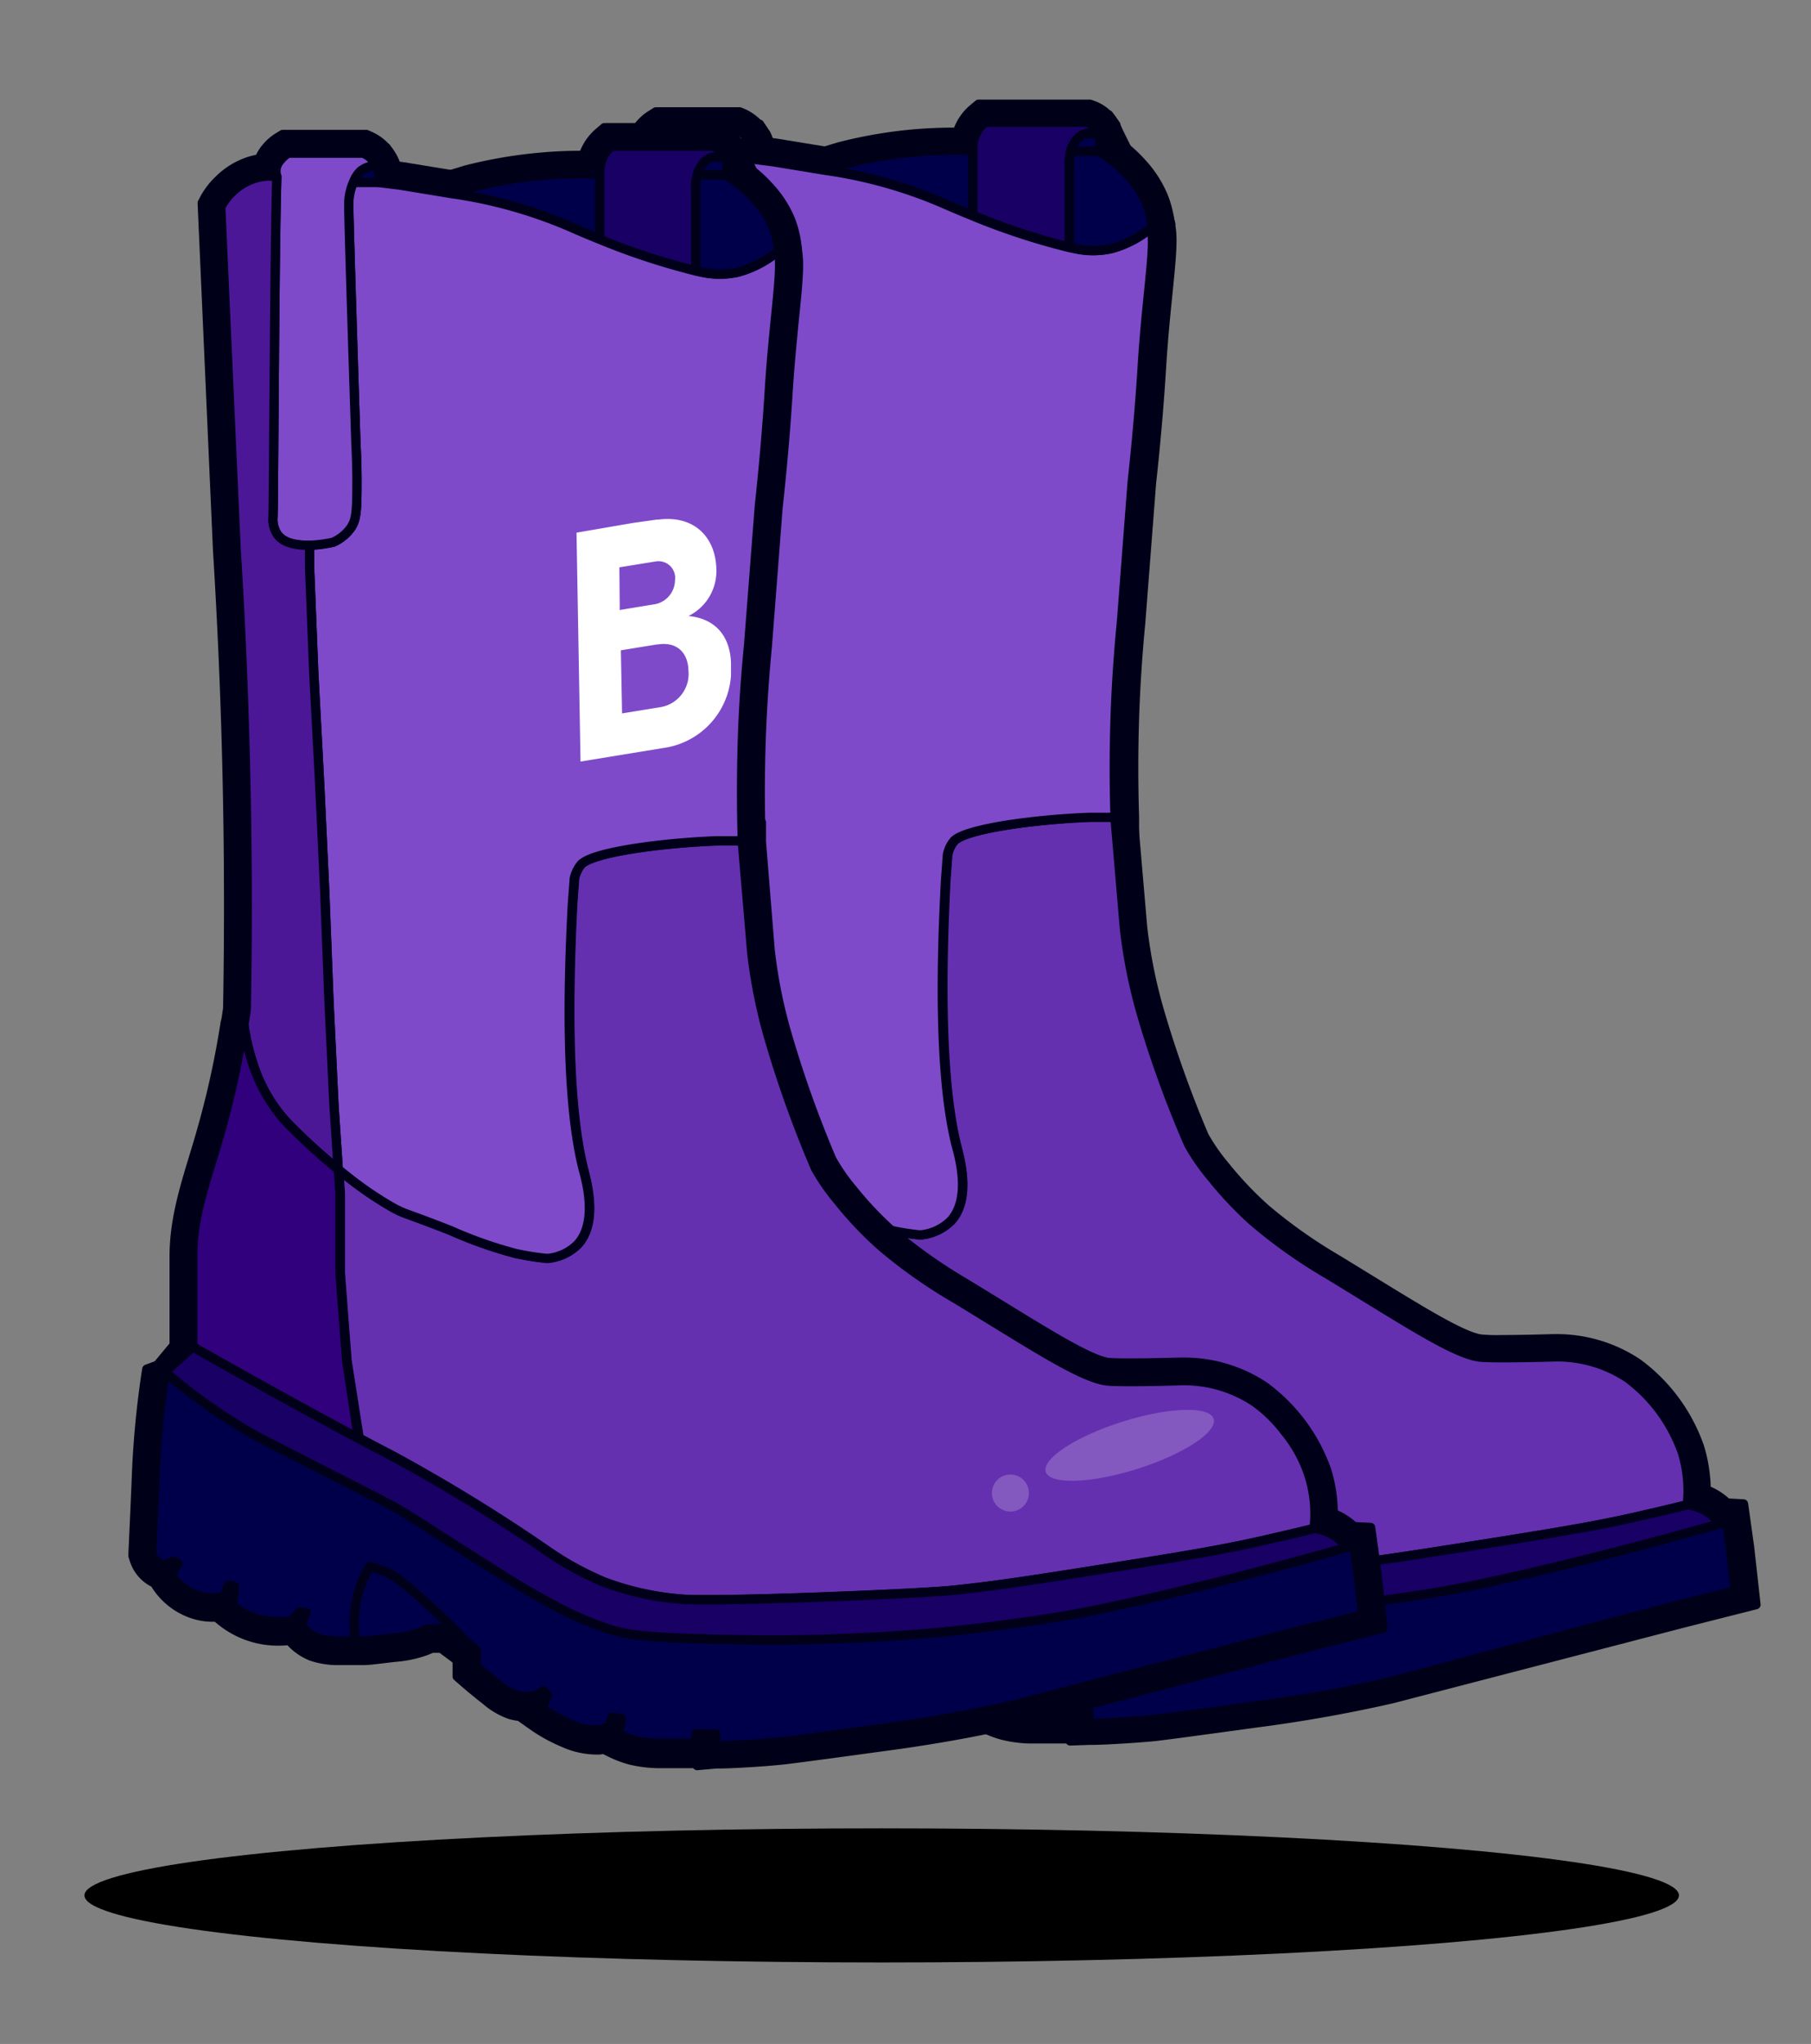 <svg id="Layer_1" data-name="Layer 1" xmlns="http://www.w3.org/2000/svg" xmlns:xlink="http://www.w3.org/1999/xlink" viewBox="0 0 194.76 219.76"><rect x="0" y="0" width="194.76" height="219.76" fill="#808080" stroke="none"/><defs><style>.cls-1{fill:none;}.cls-2{fill:#000018;}.cls-2,.cls-3,.cls-4,.cls-5,.cls-6,.cls-7,.cls-8,.cls-9{stroke:#000018;stroke-linecap:round;stroke-linejoin:round;stroke-width:1px;}.cls-4{fill:#00004a;}.cls-5{fill:#180064;}.cls-6{fill:#6430b0;}.cls-7{fill:#7e4aca;}.cls-8{fill:#4b1797;}.cls-9{fill:#31007d;}.cls-10{isolation:isolate;}.cls-11{clip-path:url(#clip-path);}.cls-12,.cls-13{fill:#fff;}.cls-13{opacity:0.2;}</style><clipPath id="clip-path"><polygon class="cls-1" points="61.94 81.95 61.99 57.08 78.64 54.74 78.6 79.61 61.94 81.95"/></clipPath></defs><title>Bootstrap Illustration</title><path class="cls-2" d="M106.63,14.3l-1.91-.08c-.67,0-1.37,0-2.1,0-1.42,0-2.87.06-4.29.18a49.91,49.91,0,0,0-8.13,1.4l-2,.61.29,3.9A47.8,47.8,0,0,1,101,23.84s1.14.51,2.88,1.2l2.75,1.11Z"/><path class="cls-2" d="M117,17.88a3,3,0,0,1,.11-1,2.09,2.09,0,0,1,.17-.4l.09-.13h.82l3.15-.05-1.39-2.83a4.29,4.29,0,0,0-2.39-2.14l-.33-.12h-12l-.56.47a5.48,5.48,0,0,0-1.34,1.66,5.58,5.58,0,0,0-.64,3v8.26l1.25.5a74,74,0,0,0,10.63,3.5l2.44.54Z"/><path class="cls-2" d="M116.1,171.46c7.05,0,23.05-.68,26.38-1,5.05-.49,10.12-1.3,20.21-2.91,7.19-1.14,10.82-1.82,15-2.8,1.56-.37,3-.73,4.27-1.06l1.55-.41-.08-2a15.53,15.53,0,0,0-.67-5.72,18.85,18.85,0,0,0-6.66-9,15.69,15.69,0,0,0-8.86-2.62H167c-.07,0-3.11.1-5.47.1a18.56,18.56,0,0,1-2.34-.07c-2-.34-6.09-2.85-11.74-6.32l-3.62-2.22a54.22,54.22,0,0,1-7.68-5.42l-.18-.16a38.17,38.17,0,0,1-4.22-4.47,20.89,20.89,0,0,1-2.26-3.25,121.9,121.9,0,0,1-4.79-13.39,54.55,54.55,0,0,1-1.83-9.12l-1-11.63,0-2.09h-2c-.89,0-1.82,0-2.79,0-2.32.09-14,.65-16.16,3.36a5.56,5.56,0,0,0-1,2.26l0,.13-.21,2.82c-.7,13.68-.31,23.22,1.21,29.22l0,.17c.3,1.14,1.19,4.61-.18,6.07a3.11,3.11,0,0,1-1.84.85,28.66,28.66,0,0,1-2.92-.48,28.3,28.3,0,0,1-4.84-1.65l-1.81-.71c-2.26-.89-3.49-1.34-4.26-1.62a8.79,8.79,0,0,1-1.71-.73,35,35,0,0,1-4.77-3.23c-.12-.09-.44-.34-.88-.7l-3.57-2.88.48,7v8.63l.74,9.59,1.47,9.39.88.47c1.27.67,2.46,1.3,3.53,1.85a145,145,0,0,1,14,8.46c1,.67,1.91,1.27,2.72,1.79a34.75,34.75,0,0,0,6.33,3.44,32.18,32.18,0,0,0,8.5,2A31.77,31.77,0,0,0,116.1,171.46Z"/><path class="cls-2" d="M99.26,134.76a7.13,7.13,0,0,0,4.48-2.12c2.85-3.07,1.6-8,1.12-9.8l0-.15c-1.39-5.53-1.76-14.94-1.09-28l.19-2.49a1.38,1.38,0,0,1,.16-.39c1.11-.66,6.52-1.69,13.23-1.94.93,0,1.81,0,2.66,0H122L122,87.77c-.11-3.48-.11-7,0-10.46s.34-6.94.67-10.35l1.16-15c.47-4.27.84-8.54,1.09-12.62.18-2.91.44-5.49.67-7.76.35-3.5.59-5.81.32-7.23,0-.07,0-.15,0-.24l-.67-2.55-2.3,1.24-.69.42-.5.32a7.67,7.67,0,0,1-2.61,1.24,6.32,6.32,0,0,1-1.45.16,7.87,7.87,0,0,1-1.61-.17l-.62-.13a71.48,71.48,0,0,1-10-3.3c-1.65-.66-2.73-1.15-2.75-1.15A51.9,51.9,0,0,0,89,16.3l-5.5-.9-2.7-.34-4.09,0-.52,1.21a7.76,7.76,0,0,0-.6,3.42c0,2.05.74,24.61.77,25.58,0,.08.12,2,.12,4,0,2.74-.07,3.41-.32,3.78a2.45,2.45,0,0,1-.9.76,12.33,12.33,0,0,1-1.94.24l-2,.06v4.24l.46,11.42.63,12.1.55,11.42.45,11.87.55,11.27.52,7.74.68.55c.48.39.82.65,1,.76a39.7,39.7,0,0,0,5.3,3.57,13.52,13.52,0,0,0,2.25,1c.76.27,1.95.71,4.17,1.58l1.79.71a28.3,28.3,0,0,0,9.09,2.41l.22,0Z"/><path class="cls-2" d="M119.41,18.27,120,17.1a4.37,4.37,0,0,0,0-3.58l0-.09,0,0-.78-1.08-1.5,0h-.28a3.85,3.85,0,0,0-1.67.33,4.22,4.22,0,0,0-1.84,1.74,6.37,6.37,0,0,0-.57,1.27l-.82,2.61Z"/><path class="cls-2" d="M117.61,28.94a10.78,10.78,0,0,0,2.35-.26,11.71,11.71,0,0,0,3.88-1.78l.45-.29.59-.35,1.08-.63-.09-1.26a11.18,11.18,0,0,0-.79-3.32,12.09,12.09,0,0,0-2.22-3.45,15.46,15.46,0,0,0-3.71-3.06l-.47-.28h-5l-.44,1.41a7.08,7.08,0,0,0-.29,2.31V28.19l1.57.35.71.15A11.82,11.82,0,0,0,117.61,28.94Z"/><path class="cls-3" d="M82.24,19.05l.41-1.44a4.59,4.59,0,0,0,0-2.52,4.19,4.19,0,0,0-.27-.68l-.71-1.06-1.11-.07a4.59,4.59,0,0,0-3,1.06,4.91,4.91,0,0,0-1.32,2L75,19.11Z"/><path class="cls-2" d="M117.1,187.11c1.19,0,2.39-.07,3.57-.14s2.37-.16,3.53-.27c1.34-.14,10.57-1.41,11-1.47,5-.65,9.84-1.52,14.53-2.59l31.21-8.11,7.9-2-.69-6.19-.65-4.64-2.18-.12-.32.09c-15.61,4.44-26.68,6.79-30.35,7.41-4.81.81-9.44,1.36-9.49,1.36l-3.57.39c-2.37.23-7.27.64-13.47.8-1.77.05-3.29.07-4.75.07-1.89,0-3.69,0-5.78-.07-7.92-.13-9.63-.46-11-.87a35.9,35.9,0,0,1-7.11-3.2c-1.72-.91-3.62-2.11-7.76-4.74-2.32-1.46-3.68-2.34-4.63-3-1.35-.88-1.91-1.24-3.21-2-1.06-.61-1.51-.84-3.66-1.93l-4-2.06c-4.4-2.26-6.79-3.48-7.55-3.91a60.54,60.54,0,0,1-9.35-6.59l-3.28,1.22A96.93,96.93,0,0,0,54.81,156c-.1,2.59-.38,8.35-.38,8.35v.36l.1.33a4.29,4.29,0,0,0,1.09,1.79,4.48,4.48,0,0,0,1,.71l.13.07.15.23A7.1,7.1,0,0,0,63,171.3h.4l.51.41a9.81,9.81,0,0,0,2.8,1.58,9.66,9.66,0,0,0,3.34.58,9.5,9.5,0,0,0,1.19-.07,6.08,6.08,0,0,0,2.37,1.7,8.53,8.53,0,0,0,2.89.46l1.3,0c.49,0,.94,0,1.31,0,.76,0,1.68-.14,3.52-.35a12.45,12.45,0,0,0,3.14-.63,8,8,0,0,0,.8-.34l1,0,1.34,1,.39.32v1.72l.68.6c.77.67,1.57,1.33,2.37,1.94A8,8,0,0,0,95,181.68a6.43,6.43,0,0,0,1,.2v0l1.25.89a17.48,17.48,0,0,0,3.45,1.92,8.59,8.59,0,0,0,3.28.8,4.08,4.08,0,0,0,.67,0l.4-.06.69.34a10.6,10.6,0,0,0,2.13.81,13.18,13.18,0,0,0,2.92.38h4.3v.22Z"/><path class="cls-2" d="M123.33,175.75c1.49,0,3,0,4.86-.07,6.32-.17,11.33-.59,13.75-.83,1.3-.12,2.5-.25,3.65-.39,0,0,4.77-.57,9.69-1.39,3.75-.64,15-3,30.78-7.5l-.3-2.67.67-.52a6.69,6.69,0,0,0-1.28-1.27,6.77,6.77,0,0,0-1.71-.94v-1l-2.51.66c-1.25.33-2.65.68-4.17,1-4.06.95-7.62,1.62-14.65,2.74-10.06,1.6-15.09,2.41-20,2.89-3.27.31-19,1-26,1-1.86,0-2.55,0-2.8-.07a28.14,28.14,0,0,1-7.48-1.69,31.06,31.06,0,0,1-5.64-3.09c-.8-.51-1.69-1.1-2.67-1.75a147.4,147.4,0,0,0-14.37-8.69c-1-.54-2.23-1.16-3.48-1.83l-.19-.1c-7-3.73-15.71-8.63-17.26-9.53l-1.13-1.34-5.33,6.4.85.72a64.81,64.81,0,0,0,10,7c.84.48,3,1.57,7.63,4l4.13,2.1c2.07,1.06,2.5,1.28,3.48,1.84,1.2.68,1.7,1,3,1.86,1,.62,2.33,1.51,4.66,3,3.94,2.49,6.11,3.87,8,4.89a39,39,0,0,0,7.87,3.51c1.76.51,3.66.89,12.09,1C119.6,175.72,121.41,175.75,123.33,175.75Z"/><path class="cls-2" d="M73.47,58.1a17,17,0,0,0,2.91-.38l.2,0,.2-.09a6.38,6.38,0,0,0,2.73-2.24c1-1.46,1-3,1-6,0-2.15-.11-4.13-.11-4.21-.22-6.62-.78-24.22-.77-25.42v-.13a3.68,3.68,0,0,1,.28-1.69,1.94,1.94,0,0,1,.25-.49.72.72,0,0,1,.42-.09l3.16,0-1.38-2.85a4.54,4.54,0,0,0-1.22-1.55,5.08,5.08,0,0,0-1.21-.77l-.39-.16h-9l-.48.3a5.14,5.14,0,0,0-1.33,1.17A4.05,4.05,0,0,0,68,14.69a3.86,3.86,0,0,0-.11,1.94c-.15,5.49-.24,17.46-.3,26.24,0,5.13-.07,9.17-.1,10.1a4.94,4.94,0,0,0,.88,3.17c1,1.3,2.58,2,4.78,2Z"/><path class="cls-2" d="M78,116.24,77.5,105l-.45-11.87-.54-11.45-.64-12.08-.45-11.32V54l-2.28.06c-1,0-1.48-.22-1.57-.34a1.24,1.24,0,0,1-.08-.64c0-1,.06-5.06.1-10.21.06-8.91.15-21.11.31-26.42l0-1.85-1.84-.2a7.17,7.17,0,0,0-.87,0,7.77,7.77,0,0,0-2.3.35,8,8,0,0,0-3.17,1.89,8.28,8.28,0,0,0-1.66,2.19l-.25.48,1.66,37.29c.56,9,.92,18.15,1.09,27.16.13,7.35.13,14.79,0,22.13-.07.5-.15,1-.22,1.46l0,.28,0,.29a24.05,24.05,0,0,0,.94,4.19,19.21,19.21,0,0,0,2.19,4.82,18.68,18.68,0,0,0,2.67,3.28c.84.84,1.74,1.69,2.65,2.51s1.62,1.41,2.42,2.06l3.57,2.88Z"/><path class="cls-2" d="M79.4,143.55l-.71-9.29v-8.61l-.24-3.46-.68-.55c-.76-.61-1.52-1.26-2.27-1.93s-1.7-1.56-2.5-2.37a14.47,14.47,0,0,1-2.12-2.59,15.78,15.78,0,0,1-1.75-3.89,19.57,19.57,0,0,1-.78-3.48l-4,0A96.74,96.74,0,0,1,62,118.55c-.31,1.12-.64,2.18-.94,3.19-1.13,3.72-2.11,6.93-2.13,10.68V143l.48.56c.65.77,18.23,10.24,18.4,10.34l3.55,1.89Z"/><path class="cls-4" d="M104.63,23.19v-7a46.28,46.28,0,0,0-6.13.14,46.9,46.9,0,0,0-7.8,1.34l-2,.59A49.19,49.19,0,0,1,101.82,22S102.93,22.5,104.63,23.19Z"/><path class="cls-5" d="M115,26.58h0v-8.7a4.43,4.43,0,0,1,.2-1.61h0a3.42,3.42,0,0,1,.37-.84,2.17,2.17,0,0,1,1-1,2.14,2.14,0,0,1,1-.14h.61a2.35,2.35,0,0,0-1.28-1.14H105.9a3.62,3.62,0,0,0-1.27,3v7A72.65,72.65,0,0,0,115,26.58Z"/><path class="cls-6" d="M102.58,90.48a3.35,3.35,0,0,0-.65,1.43l-.2,2.69c-.81,15.63,0,23.9,1.15,28.58.36,1.4,1.58,5.75-.61,8.1a5.35,5.35,0,0,1-3.27,1.5,27.52,27.52,0,0,1-3.4-.55,42.82,42.82,0,0,1-6.94-2.45c-5.07-2-4.86-1.72-6.19-2.45a37.28,37.28,0,0,1-5-3.4l-.92-.73.17,2.52v8.62l.73,9.44,1.31,8.32c1.25.67,2.44,1.29,3.5,1.84a182.82,182.82,0,0,1,16.87,10.35,33.69,33.69,0,0,0,6,3.26,30.53,30.53,0,0,0,8,1.82c3.21.37,25.26-.53,29.22-.91,5-.49,10-1.29,20.14-2.9,7.09-1.14,10.66-1.8,14.79-2.77,1.54-.36,2.95-.72,4.22-1l0-.53a13.84,13.84,0,0,0-.58-5.11,17,17,0,0,0-5.89-8,13.74,13.74,0,0,0-7.89-2.26s-6.91.21-8.17,0c-2.83-.48-7.87-3.82-16.06-8.81a55.35,55.35,0,0,1-8-5.63l-.2-.17a39.84,39.84,0,0,1-4.44-4.72,22.49,22.49,0,0,1-2.45-3.54,118.46,118.46,0,0,1-5-13.77,56.33,56.33,0,0,1-1.9-9.46l-1-11.71v-.23c-.87,0-1.77,0-2.72,0C111.25,88.1,103.64,89.13,102.58,90.48Z"/><path class="cls-7" d="M77.63,19.67c0,1.5.78,25.56.78,25.56s.12,2,.11,4.08c0,3.09-.06,4-.66,4.91A4.53,4.53,0,0,1,76,55.76a14.51,14.51,0,0,1-2.53.33v2.3l.45,11.34L74.5,81.8l.55,11.44.45,11.88.55,11.25.46,6.83.92.73a37.28,37.28,0,0,0,5,3.4c1.33.73,1.12.46,6.19,2.45a42.82,42.82,0,0,0,6.94,2.45,27.52,27.52,0,0,0,3.4.55,5.35,5.35,0,0,0,3.27-1.5c2.19-2.35,1-6.7.61-8.1-1.18-4.68-2-13-1.15-28.58l.2-2.69a3.35,3.35,0,0,1,.65-1.43c1.06-1.35,8.67-2.38,14.66-2.6,1,0,1.85,0,2.72,0-.11-3.33-.12-6.86,0-10.59s.37-7.19.69-10.48l1.15-15c.59-5.35.91-9.61,1.09-12.59.45-7.14,1.39-12.55,1-14.49,0-.07,0-.12,0-.18l-.64.38a11.13,11.13,0,0,1-3.72,1.81,9,9,0,0,1-3.9,0l-.66-.14h0a72.65,72.65,0,0,1-10.32-3.39h0c-1.7-.69-2.81-1.18-2.81-1.18a49.19,49.19,0,0,0-13.07-3.72l-5.53-.91-2.5-.32-2.64,0A5.8,5.8,0,0,0,77.63,19.67Z"/><path class="cls-4" d="M116.47,14.47a2.17,2.17,0,0,0-1,1,3.42,3.42,0,0,0-.37.84h3a2.39,2.39,0,0,0,0-1.91.05.05,0,0,1,0,0h-.61A2.14,2.14,0,0,0,116.47,14.47Z"/><path class="cls-4" d="M115,17.88v8.7h0l.66.14a9,9,0,0,0,3.9,0,11.13,11.13,0,0,0,3.72-1.81l.64-.38a9,9,0,0,0-.64-2.72,9.86,9.86,0,0,0-1.88-2.88,13.19,13.19,0,0,0-3.22-2.66h-3A4.43,4.43,0,0,0,115,17.88Z"/><path class="cls-4" d="M78.08,17.08l2.64,0a2.59,2.59,0,0,0,0-1.41,3,3,0,0,0-.15-.36,2.58,2.58,0,0,0-1.71.57A3,3,0,0,0,78.08,17.08Z"/><path class="cls-4" d="M185.71,163.65h-.2c-15,4.27-26.28,6.73-30.56,7.45-4.93.83-9.6,1.38-9.6,1.38-1.13.14-2.32.27-3.61.39s-6.63.63-13.61.82c-4.1.11-6.88.06-10.62,0-8.18-.14-10-.49-11.56-1a37.15,37.15,0,0,1-7.49-3.35c-1.82-1-3.87-2.26-7.89-4.81-5.61-3.55-5.63-3.68-7.76-4.9-1.49-.85-1.74-.94-7.63-3.95-4.54-2.33-6.81-3.49-7.62-4A62.4,62.4,0,0,1,57.9,145a95.74,95.74,0,0,0-1.09,11.16c-.1,2.59-.37,8.37-.37,8.37a2.22,2.22,0,0,0,.57.95,2.38,2.38,0,0,0,.51.38l1.3-.45.44.24-.71,1.19a5.43,5.43,0,0,0,3.19,2.35,5.28,5.28,0,0,0,2.48,0l.48-1.21.64.12c-.08.69-.15,1.39-.23,2.09a7.77,7.77,0,0,0,6.49,1.56l.75-.9.68.06-.48,1.43a4.25,4.25,0,0,0,1.75,1.34,7.21,7.21,0,0,0,2.25.32A24.15,24.15,0,0,0,79,174c.68,0,1.58-.14,3.38-.34a10.83,10.83,0,0,0,2.68-.52c.42-.16.75-.32,1-.43l2.15-.12,2,1.41c-.82-1-6.47-6.5-8.26-7.31a13.51,13.51,0,0,0-2-.72,11.07,11.07,0,0,0-.82,1.54,11.74,11.74,0,0,0-.72,6.49,11.74,11.74,0,0,1,.72-6.49,11.07,11.07,0,0,1,.82-1.54,13.51,13.51,0,0,1,2,.72c1.79.81,7.44,6.31,8.26,7.31l1.18,1v1.77c.9.79,1.68,1.41,2.27,1.86a6,6,0,0,0,2,1.23,4.29,4.29,0,0,0,2.24,0l.7-.46.41.46-.52,1.4a15.14,15.14,0,0,0,3,1.7,5.49,5.49,0,0,0,2.92.62,3.93,3.93,0,0,0,1.22-.37l.32-1,1,.18c-.1.55-.19,1.1-.29,1.65a8.83,8.83,0,0,0,1.74.66,11.19,11.19,0,0,0,2.5.32c.5,0,3.52,0,4.08,0v-1l2.13,0v1.27c1.1,0,2.26-.06,3.49-.14,1-.05,2.12-.14,3.45-.27s10.89-1.45,10.89-1.45c6.14-.81,11-1.8,14.36-2.56L175,174l5.4-1.4,6.21-1.54-.5-4.45Z"/><path class="cls-5" d="M75.18,155.71c5.89,3,6.14,3.1,7.63,3.95,2.13,1.22,2.15,1.35,7.76,4.9,4,2.55,6.07,3.84,7.89,4.81a37.15,37.15,0,0,0,7.49,3.35c1.61.47,3.38.82,11.56,1,3.74.06,6.52.11,10.62,0,7-.19,12.22-.68,13.61-.82s2.48-.25,3.61-.39c0,0,4.67-.55,9.6-1.38,4.28-.72,15.54-3.18,30.56-7.45l-.67,0a4.74,4.74,0,0,0-.9-.89,5,5,0,0,0-2.5-1h0c-1.27.33-2.68.69-4.22,1-4.13,1-7.7,1.63-14.79,2.77-10.1,1.61-15.15,2.41-20.14,2.9-4,.38-26,1.28-29.22.91a30.53,30.53,0,0,1-8-1.82,33.69,33.69,0,0,1-6-3.26,182.82,182.82,0,0,0-16.87-10.35c-1.06-.55-2.25-1.17-3.5-1.84v0c-7.6-4-17.74-9.76-17.83-9.86l-3,2.72a62.4,62.4,0,0,0,9.66,6.8C68.37,152.22,70.64,153.38,75.18,155.71Z"/><path class="cls-7" d="M70,54.94c.72,1,2.13,1.19,3.46,1.15h0A14.51,14.51,0,0,0,76,55.76a4.53,4.53,0,0,0,1.91-1.54c.6-.89.65-1.82.66-4.91,0-2.1-.11-4.08-.11-4.08s-.79-24.06-.78-25.56a5.8,5.8,0,0,1,.45-2.59,3,3,0,0,1,.78-1.22,2.58,2.58,0,0,1,1.71-.57,2.92,2.92,0,0,0-.71-.91,2.83,2.83,0,0,0-.73-.45h-8a3.24,3.24,0,0,0-.82.72,2.25,2.25,0,0,0-.39.66,1.87,1.87,0,0,0,0,1.11c-.24,8.43-.32,34-.4,36.61A2.87,2.87,0,0,0,70,54.94Z"/><path class="cls-8" d="M69.2,115.83a16.08,16.08,0,0,0,2.38,2.93c.68.68,1.55,1.52,2.58,2.45s1.75,1.51,2.35,2l-.46-6.83-.55-11.25-.45-11.88L74.5,81.8l-.63-12.07-.45-11.34v-2.3c-1.33,0-2.74-.18-3.46-1.15A2.87,2.87,0,0,1,69.49,53c.08-2.59.16-28.18.4-36.61a5.82,5.82,0,0,0-2.36.22,6.24,6.24,0,0,0-2.38,1.43,6.41,6.41,0,0,0-1.26,1.67l1.63,36.75c.54,8.73.92,17.81,1.09,27.22q.21,11.49,0,22.32c-.08.55-.16,1.08-.24,1.61a21.21,21.21,0,0,0,.85,3.83A17.78,17.78,0,0,0,69.2,115.83Z"/><path class="cls-9" d="M77.41,143.78l-.73-9.44v-8.62l-.17-2.52c-.6-.48-1.41-1.16-2.35-2s-1.9-1.77-2.58-2.45a16.08,16.08,0,0,1-2.38-2.93,17.78,17.78,0,0,1-2-4.36,21.21,21.21,0,0,1-.85-3.83,97.63,97.63,0,0,1-2.48,11.46c-1.43,5.07-3,8.88-3,13.34v9.8c.09.1,10.23,5.81,17.83,9.86Z"/><ellipse cx="94.82" cy="203.79" rx="85.74" ry="7.21"/><path class="cls-2" d="M66.51,16.84l-1.92-.08c-.67,0-1.37-.05-2.1-.05-1.42,0-2.86.06-4.28.19a50,50,0,0,0-8.14,1.39l-2,.61.29,3.9a48.35,48.35,0,0,1,12.54,3.57s1.15.51,2.89,1.21l2.75,1.11Z"/><path class="cls-2" d="M76.82,20.41a2.89,2.89,0,0,1,.11-1,2.1,2.1,0,0,1,.18-.4l.08-.13H78l3.15-.05L79.78,16a4.35,4.35,0,0,0-2.39-2.15l-.33-.12H65l-.56.48a5.54,5.54,0,0,0-1.34,1.66,5.67,5.67,0,0,0-.64,3v8.26l1.26.5a75.14,75.14,0,0,0,10.62,3.5l2.44.54Z"/><path class="cls-2" d="M76,174c7,0,23-.69,26.38-1,5.05-.49,10.12-1.3,20.21-2.91,7.2-1.15,10.82-1.83,15-2.8,1.56-.37,3-.73,4.27-1.07l1.56-.41-.08-2a15.8,15.8,0,0,0-.67-5.73,19,19,0,0,0-6.67-9,15.61,15.61,0,0,0-8.86-2.62h-.19c-.07,0-3.11.09-5.47.09-1.87,0-2.3-.06-2.34-.06-2-.34-6.09-2.85-11.74-6.33l-3.61-2.21a55.48,55.48,0,0,1-7.69-5.42l-.17-.16a37.57,37.57,0,0,1-4.23-4.48,20.28,20.28,0,0,1-2.25-3.24,119.82,119.82,0,0,1-4.79-13.39,54,54,0,0,1-1.84-9.12l-.94-11.63,0-2.09h-2c-.88,0-1.81,0-2.78,0-2.33.08-14,.64-16.17,3.36a5.52,5.52,0,0,0-1,2.25l0,.13L59.6,97c-.7,13.69-.3,23.23,1.21,29.23l0,.16c.29,1.15,1.18,4.62-.18,6.08a3.11,3.11,0,0,1-1.84.84,23.86,23.86,0,0,1-2.93-.48,27.79,27.79,0,0,1-4.83-1.64l-1.81-.72c-2.27-.89-3.49-1.33-4.27-1.61a10.06,10.06,0,0,1-1.7-.73,36.74,36.74,0,0,1-4.78-3.23c-.12-.1-.44-.34-.88-.7l-3.56-2.88.47,7V137l.74,9.6,1.48,9.38.88.47c1.26.68,2.46,1.31,3.52,1.86a146.55,146.55,0,0,1,14,8.46l2.72,1.79A34.69,34.69,0,0,0,64.22,172a31.68,31.68,0,0,0,8.49,1.94A27.32,27.32,0,0,0,76,174Z"/><path class="cls-2" d="M59.13,137.3a7.15,7.15,0,0,0,4.48-2.12c2.85-3.07,1.6-8,1.13-9.8l0-.16c-1.4-5.52-1.77-14.94-1.1-28l.19-2.49a1.61,1.61,0,0,1,.17-.4c1.11-.66,6.51-1.68,13.22-1.93.93,0,1.82,0,2.66,0H81.9l-.06-2c-.11-3.49-.11-7,0-10.46s.34-6.94.67-10.36l1.16-15c.47-4.27.84-8.53,1.09-12.62.19-2.91.45-5.48.67-7.75.36-3.5.59-5.81.32-7.24,0-.06,0-.15,0-.23L85,24.08l-2.3,1.25c-.25.14-.48.28-.7.42l-.49.31a7.83,7.83,0,0,1-2.62,1.25,6.23,6.23,0,0,1-1.44.16,8.66,8.66,0,0,1-1.62-.17l-.61-.14a69.1,69.1,0,0,1-10-3.3c-1.64-.66-2.73-1.14-2.74-1.15a52.11,52.11,0,0,0-13.59-3.87l-5.51-.9-2.7-.35-4.09,0-.51,1.2a7.67,7.67,0,0,0-.6,3.42c0,2.06.74,24.62.77,25.59,0,.07.12,2,.11,4,0,2.75-.06,3.42-.32,3.79a2.37,2.37,0,0,1-.9.76,12.19,12.19,0,0,1-1.94.24l-1.94,0v4.25l.45,11.42.64,12.09.54,11.43.45,11.87L33.92,119l.53,7.74.68.55.95.75a39.63,39.63,0,0,0,5.3,3.58,13.25,13.25,0,0,0,2.26,1c.75.28,2,.71,4.16,1.58l1.79.71A31.13,31.13,0,0,0,55,136.72a29.68,29.68,0,0,0,3.64.59l.23,0Z"/><path class="cls-2" d="M79.29,20.81l.53-1.17a4.34,4.34,0,0,0,0-3.59l0-.08,0-.05L79,14.84l-1.5,0h-.27a3.83,3.83,0,0,0-1.67.33,4.05,4.05,0,0,0-1.84,1.74,5.41,5.41,0,0,0-.57,1.27l-.82,2.61Z"/><path class="cls-2" d="M77.49,31.48a10.33,10.33,0,0,0,2.35-.27,11.74,11.74,0,0,0,3.87-1.77l.46-.3.58-.34,1.09-.64-.1-1.25A11.09,11.09,0,0,0,85,23.59a11.79,11.79,0,0,0-2.23-3.45A15.27,15.27,0,0,0,79,17.08l-.47-.28h-5l-.44,1.4a6.59,6.59,0,0,0-.29,2.31V30.72l1.56.35.71.16A12.61,12.61,0,0,0,77.49,31.48Z"/><path class="cls-3" d="M42.11,21.59l.41-1.45a4.56,4.56,0,0,0,0-2.51,3.86,3.86,0,0,0-.28-.68c-.23-.36-.47-.71-.71-1.06l-1.11-.07a4.56,4.56,0,0,0-3,1.06,4.91,4.91,0,0,0-1.32,2l-1.2,2.81Z"/><path class="cls-2" d="M77,189.65c1.2,0,2.4-.07,3.58-.14s2.36-.16,3.52-.28c1.34-.13,10.58-1.4,11-1.46,4.95-.65,9.84-1.52,14.53-2.59l31.21-8.12,7.89-2-.69-6.19-.64-4.64-2.19-.11-.32.09c-15.6,4.44-26.67,6.78-30.34,7.4-4.82.81-9.45,1.36-9.5,1.37-1.12.13-2.3.26-3.57.38-2.36.23-7.26.64-13.47.81-1.77,0-3.29.07-4.74.07-1.9,0-3.69,0-5.79-.07-7.91-.13-9.62-.46-11-.87a35.68,35.68,0,0,1-7.11-3.21c-1.72-.91-3.62-2.11-7.76-4.73-2.32-1.47-3.67-2.35-4.62-3-1.36-.88-1.92-1.25-3.22-2-1.06-.6-1.51-.83-3.65-1.92L36,156.46c-4.4-2.25-6.78-3.47-7.54-3.9A61.31,61.31,0,0,1,19.07,146l-3.28,1.21a99.5,99.5,0,0,0-1.11,11.4c-.1,2.58-.37,8.35-.37,8.35l0,.35.11.34a4.19,4.19,0,0,0,1.09,1.79,4,4,0,0,0,1,.71l.12.07.15.23a7.5,7.5,0,0,0,4.41,3.21,6.78,6.78,0,0,0,1.68.21h.4l.51.41a9.71,9.71,0,0,0,6.14,2.16,9.39,9.39,0,0,0,1.19-.07,6.16,6.16,0,0,0,2.37,1.7,8.84,8.84,0,0,0,2.9.46l1.29,0c.5,0,.94,0,1.32,0,.76,0,1.68-.14,3.51-.35a12.44,12.44,0,0,0,3.14-.64,7.92,7.92,0,0,0,.8-.33l1,0,1.34,1,.39.32v1.72l.69.6c.77.67,1.56,1.32,2.36,1.94a8.07,8.07,0,0,0,2.66,1.56,6.52,6.52,0,0,0,1,.19v0l1.26.89a17.64,17.64,0,0,0,3.44,1.92,8.79,8.79,0,0,0,3.28.79,6.23,6.23,0,0,0,.68,0l.39-.07.7.35a11.67,11.67,0,0,0,2.13.81,13.65,13.65,0,0,0,2.91.38h4.3v.22Z"/><path class="cls-2" d="M83.21,178.28c1.49,0,3,0,4.85-.06,6.33-.17,11.33-.59,13.75-.83l3.65-.39c.05,0,4.78-.57,9.69-1.4,3.75-.63,15-3,30.78-7.5l-.3-2.66.68-.52a6.91,6.91,0,0,0-3-2.21v-1l-2.52.66c-1.25.33-2.64.68-4.16,1-4.06,1-7.62,1.62-14.65,2.74-10.07,1.61-15.1,2.41-20,2.89-3.28.32-19,1-26,1a27.58,27.58,0,0,1-2.79-.08,28.22,28.22,0,0,1-7.48-1.68,31.78,31.78,0,0,1-5.65-3.09l-2.66-1.76A151.18,151.18,0,0,0,43,154.7l-3.48-1.83-.19-.1c-7-3.73-15.7-8.63-17.25-9.54L21,141.9c-1.77,2.13-3.55,4.26-5.32,6.4l.84.72a64.89,64.89,0,0,0,10,7c.83.48,3,1.57,7.63,4l4.12,2.11c2.07,1.05,2.51,1.27,3.49,1.83,1.2.69,1.69,1,3,1.87.95.62,2.32,1.51,4.66,3,3.93,2.49,6.1,3.86,8,4.88a38.71,38.71,0,0,0,7.86,3.51c1.76.52,3.66.89,12.09,1C79.47,178.25,81.29,178.28,83.21,178.28Z"/><path class="cls-2" d="M33.35,60.63a15.11,15.11,0,0,0,2.9-.38l.21,0,.19-.09a6.55,6.55,0,0,0,2.74-2.24c1-1.46,1-3,1-6,0-2.15-.12-4.13-.12-4.21-.22-6.62-.78-24.22-.77-25.42v-.14a3.86,3.86,0,0,1,.28-1.69,2.64,2.64,0,0,1,.25-.49.81.81,0,0,1,.42-.08l3.17,0L42.25,17A4.94,4.94,0,0,0,41,15.39a5.1,5.1,0,0,0-1.22-.76l-.38-.17h-9l-.49.3a5.18,5.18,0,0,0-1.33,1.18,4.1,4.1,0,0,0-.73,1.28,3.75,3.75,0,0,0-.1,1.94c-.16,5.49-.24,17.47-.31,26.25,0,5.12-.06,9.17-.09,10.09a4.89,4.89,0,0,0,.87,3.18c1,1.3,2.58,2,4.79,2Z"/><path class="cls-2" d="M37.92,118.78l-.54-11.22L36.92,95.7l-.54-11.46-.64-12.07-.45-11.32V56.57L33,56.63c-1,0-1.49-.23-1.58-.35a1.47,1.47,0,0,1-.08-.64c0-1,.06-5,.1-10.2.06-8.91.15-21.11.31-26.43l.05-1.84L30,17c-.25,0-.54,0-.87,0a7.78,7.78,0,0,0-2.31.34,8.23,8.23,0,0,0-3.17,1.9A8.36,8.36,0,0,0,22,21.34l-.25.48,1.65,37.29c.56,9,.93,18.16,1.09,27.17.13,7.34.13,14.79,0,22.13-.07.49-.14,1-.22,1.45l0,.29,0,.29a24,24,0,0,0,.93,4.19,19.72,19.72,0,0,0,2.19,4.81,18.39,18.39,0,0,0,2.67,3.29c.84.84,1.74,1.69,2.65,2.51s1.62,1.41,2.43,2.06l3.56,2.88Z"/><path class="cls-2" d="M39.27,146.08l-.71-9.28v-8.61l-.24-3.46-.68-.55c-.75-.61-1.52-1.26-2.27-1.93s-1.69-1.56-2.5-2.37a14.41,14.41,0,0,1-2.11-2.59A16.05,16.05,0,0,1,29,113.4a20.6,20.6,0,0,1-.77-3.49l-4,0a95.14,95.14,0,0,1-2.43,11.22c-.31,1.12-.63,2.17-.94,3.19-1.13,3.72-2.1,6.93-2.13,10.68v10.55l.48.56c.65.76,18.23,10.24,18.41,10.33l3.54,1.9Z"/><path class="cls-4" d="M64.5,25.72v-7a47.18,47.18,0,0,0-13.92,1.47l-2,.59a49.84,49.84,0,0,1,13.07,3.72S62.81,25,64.5,25.72Z"/><path class="cls-5" d="M74.82,29.12h0V20.41A4.69,4.69,0,0,1,75,18.8h0a4.07,4.07,0,0,1,.37-.84,2.19,2.19,0,0,1,1-.95,2.23,2.23,0,0,1,1-.15H78a2.34,2.34,0,0,0-1.27-1.14H65.77a3.57,3.57,0,0,0-.86,1.06,3.75,3.75,0,0,0-.41,2v7A73.47,73.47,0,0,0,74.82,29.12Z"/><path class="cls-6" d="M62.45,93a3.62,3.62,0,0,0-.65,1.43l-.2,2.68c-.8,15.63,0,23.9,1.16,28.59.35,1.39,1.57,5.74-.62,8.1a5.25,5.25,0,0,1-3.26,1.49,28.84,28.84,0,0,1-3.4-.54,45.29,45.29,0,0,1-6.95-2.45c-5.07-2-4.86-1.73-6.19-2.45a37.93,37.93,0,0,1-5-3.4l-.92-.73.18,2.52v8.62l.72,9.43,1.31,8.33c1.25.67,2.44,1.29,3.5,1.84A183.56,183.56,0,0,1,59,166.82a32.77,32.77,0,0,0,6,3.27,30.25,30.25,0,0,0,8,1.81c3.22.38,25.26-.52,29.22-.9,5-.49,10-1.3,20.14-2.91,7.1-1.13,10.66-1.8,14.8-2.77,1.54-.36,3-.71,4.21-1l0-.53a13.58,13.58,0,0,0-.58-5.1,14.33,14.33,0,0,0-2.62-4.79,14.88,14.88,0,0,0-3.26-3.18,13.71,13.71,0,0,0-7.9-2.27s-6.91.22-8.16,0c-2.83-.48-7.88-3.81-16.06-8.8a54.91,54.91,0,0,1-8-5.63l-.2-.18a38.58,38.58,0,0,1-4.45-4.72,22.63,22.63,0,0,1-2.45-3.53,121.36,121.36,0,0,1-4.94-13.77,55.17,55.17,0,0,1-1.91-9.46l-1-11.71a1.77,1.77,0,0,0,0-.23c-.86,0-1.77,0-2.72,0C71.13,90.64,63.51,91.66,62.45,93Z"/><path class="cls-7" d="M37.51,22.21c0,1.5.77,25.56.77,25.56s.12,2,.11,4.08c0,3.09-.06,4-.66,4.9a4.57,4.57,0,0,1-1.91,1.55,14.37,14.37,0,0,1-2.53.33v2.3l.45,11.34.64,12.07.54,11.43.46,11.89.54,11.25.46,6.83.92.73a37.93,37.93,0,0,0,5,3.4c1.33.72,1.12.46,6.19,2.45a45.29,45.29,0,0,0,6.95,2.45,28.84,28.84,0,0,0,3.4.54,5.25,5.25,0,0,0,3.26-1.49c2.19-2.36,1-6.71.62-8.1-1.19-4.69-2-13-1.16-28.59l.2-2.68A3.62,3.62,0,0,1,62.45,93c1.06-1.36,8.68-2.38,14.66-2.6,1,0,1.86,0,2.72,0-.1-3.33-.11-6.87,0-10.59s.36-7.19.68-10.48l1.16-15c.58-5.35.9-9.61,1.08-12.59.45-7.15,1.39-12.55,1-14.5,0-.06,0-.12-.05-.18-.22.13-.44.26-.63.39a11.19,11.19,0,0,1-3.73,1.81,9,9,0,0,1-3.9,0l-.66-.14h0a73.47,73.47,0,0,1-10.32-3.4h0c-1.69-.68-2.81-1.18-2.81-1.18a49.84,49.84,0,0,0-13.07-3.72l-5.53-.91-2.5-.31-2.64,0A5.87,5.87,0,0,0,37.51,22.21Z"/><path class="cls-4" d="M76.35,17a2.19,2.19,0,0,0-1,.95,4.07,4.07,0,0,0-.37.84h3a2.32,2.32,0,0,0,0-1.9l0,0h-.61A2.23,2.23,0,0,0,76.35,17Z"/><path class="cls-4" d="M74.82,20.41v8.71h0l.66.14a9,9,0,0,0,3.9,0,11.19,11.19,0,0,0,3.73-1.81c.19-.13.41-.26.63-.39a9,9,0,0,0-.64-2.71,9.73,9.73,0,0,0-1.88-2.89A13,13,0,0,0,78,18.8H75A4.69,4.69,0,0,0,74.82,20.41Z"/><path class="cls-4" d="M38,19.62l2.64,0a2.5,2.5,0,0,0,0-1.41,2,2,0,0,0-.15-.37,2.67,2.67,0,0,0-1.71.57A3.21,3.21,0,0,0,38,19.62Z"/><path class="cls-4" d="M145.58,166.19h-.2c-15,4.27-26.27,6.72-30.56,7.45-4.92.83-9.59,1.38-9.59,1.38l-3.61.39c-1.39.13-6.64.63-13.61.81-4.11.11-6.89.07-10.62,0-8.18-.14-10-.48-11.57-1a37.17,37.17,0,0,1-7.49-3.36c-1.82-1-3.87-2.26-7.89-4.81-5.6-3.55-5.63-3.68-7.76-4.9-1.48-.84-1.74-.93-7.62-3.94-4.55-2.33-6.82-3.49-7.62-3.95a61.89,61.89,0,0,1-9.67-6.81,95.92,95.92,0,0,0-1.09,11.17c-.1,2.59-.37,8.37-.37,8.37a2.26,2.26,0,0,0,.58.95,2.39,2.39,0,0,0,.51.37l1.29-.44.44.24-.71,1.19a5.43,5.43,0,0,0,3.2,2.35,5.29,5.29,0,0,0,2.48,0l.48-1.22.63.12c-.07.7-.15,1.4-.22,2.09a7.41,7.41,0,0,0,2.23,1.26,7.9,7.9,0,0,0,4.25.31l.75-.91.68.07-.48,1.43a4.41,4.41,0,0,0,1.75,1.34,7.29,7.29,0,0,0,2.25.32c1,0,1.8,0,2.43,0s1.58-.14,3.38-.34a10.25,10.25,0,0,0,2.67-.53,7.69,7.69,0,0,0,1-.43l2.15-.11,2,1.41c-.82-1-6.48-6.5-8.26-7.31a13.6,13.6,0,0,0-2-.72,9.64,9.64,0,0,0-.81,1.54,11.76,11.76,0,0,0-.73,6.49,11.76,11.76,0,0,1,.73-6.49,9.64,9.64,0,0,1,.81-1.54,13.6,13.6,0,0,1,2,.72c1.78.81,7.44,6.31,8.26,7.31l1.17.95v1.77c.9.78,1.69,1.41,2.27,1.86a5.92,5.92,0,0,0,2,1.22,4.18,4.18,0,0,0,2.24,0l.71-.45.41.45-.53,1.41a15.41,15.41,0,0,0,3.05,1.7,5.44,5.44,0,0,0,2.92.61,4.34,4.34,0,0,0,1.23-.36l.31-1,1,.18c-.09.56-.19,1.11-.29,1.66a9.52,9.52,0,0,0,1.74.66,11.21,11.21,0,0,0,2.5.31c.5,0,3.53,0,4.08,0v-1l2.13,0v1.27c1.1,0,2.27-.07,3.5-.14.94-.06,2.11-.14,3.45-.27s10.89-1.45,10.89-1.45c6.13-.81,11-1.81,14.35-2.57l25.75-6.69,5.4-1.41,6.22-1.54-.5-4.44Z"/><path class="cls-5" d="M35.06,158.25c5.88,3,6.14,3.1,7.62,3.94,2.13,1.22,2.16,1.35,7.76,4.9,4,2.55,6.07,3.85,7.89,4.81a37.17,37.17,0,0,0,7.49,3.36c1.61.47,3.39.81,11.57,1,3.73.07,6.51.11,10.62,0,7-.18,12.22-.68,13.61-.81l3.61-.39s4.67-.55,9.59-1.38c4.29-.73,15.55-3.18,30.56-7.45l-.66,0a4.74,4.74,0,0,0-.9-.89,5.07,5.07,0,0,0-2.51-1h0c-1.26.34-2.67.69-4.21,1-4.14,1-7.7,1.64-14.8,2.77-10.09,1.61-15.14,2.42-20.14,2.91-4,.38-26,1.28-29.22.9a30.25,30.25,0,0,1-8-1.81,32.77,32.77,0,0,1-6-3.27,183.56,183.56,0,0,0-16.88-10.34c-1.06-.55-2.25-1.17-3.5-1.84v0c-7.59-4.06-17.73-9.76-17.82-9.87l-3,2.72a61.89,61.89,0,0,0,9.67,6.81C28.24,154.76,30.51,155.92,35.06,158.25Z"/><path class="cls-7" d="M29.84,57.48c.72,1,2.13,1.19,3.45,1.15h0a14.37,14.37,0,0,0,2.53-.33,4.57,4.57,0,0,0,1.91-1.55c.6-.88.65-1.81.66-4.9,0-2.11-.11-4.08-.11-4.08s-.79-24.06-.77-25.56A5.87,5.87,0,0,1,38,19.62a3.21,3.21,0,0,1,.78-1.23,2.67,2.67,0,0,1,1.71-.57,2.85,2.85,0,0,0-.71-.9,2.8,2.8,0,0,0-.72-.45H31a3.06,3.06,0,0,0-.82.72A1.78,1.78,0,0,0,29.77,19c-.25,8.42-.33,34-.41,36.61A2.94,2.94,0,0,0,29.84,57.48Z"/><path class="cls-8" d="M29.07,118.37a16.46,16.46,0,0,0,2.38,2.92c.69.69,1.55,1.53,2.59,2.45s1.75,1.52,2.34,2l-.46-6.83-.54-11.25-.46-11.89-.54-11.43-.64-12.07-.45-11.34v-2.3c-1.32,0-2.73-.19-3.45-1.15a2.94,2.94,0,0,1-.48-1.91c.08-2.59.16-28.19.41-36.61a5.86,5.86,0,0,0-2.37.22A6.17,6.17,0,0,0,25,20.61a6.39,6.39,0,0,0-1.26,1.66L25.39,59q.83,13.11,1.09,27.22.21,11.49,0,22.33c-.07.55-.16,1.08-.24,1.6A22.13,22.13,0,0,0,27.1,114,17.46,17.46,0,0,0,29.07,118.37Z"/><path class="cls-9" d="M37.28,146.31l-.72-9.43v-8.62l-.18-2.52c-.59-.48-1.41-1.16-2.34-2s-1.9-1.76-2.59-2.45a16.46,16.46,0,0,1-2.38-2.92,17.46,17.46,0,0,1-2-4.36,22.13,22.13,0,0,1-.86-3.84,96.71,96.71,0,0,1-2.48,11.46c-1.43,5.08-3,8.89-3,13.34v9.8c.09.11,10.23,5.81,17.82,9.87Z"/><g class="cls-10"><g class="cls-11"><path class="cls-12" d="M66.9,76.69l-.13-6.77,3.93-.64.11,0c2-.28,3.19.89,3.23,2.85a3.62,3.62,0,0,1-3,3.9l-4.18.68m-.21-11.07L66.61,61l3.74-.61h.05a1.79,1.79,0,0,1,2.19,2A2.66,2.66,0,0,1,70.2,65l-3.51.58m4-9.77-.2,0L62,57.27l.43,24.61,8.93-1.46a8.44,8.44,0,0,0,7.26-8.81c0-3.07-1.55-5.08-4.58-5.38a5.37,5.37,0,0,0,3-5c-.06-3.42-2.34-5.91-6.34-5.35"/></g></g><ellipse class="cls-13" cx="121.65" cy="156.48" rx="9.5" ry="2.67" transform="matrix(0.95, -0.3, 0.3, 0.95, -41.02, 43.24)"/><circle class="cls-13" cx="108.66" cy="160.53" r="1.99"/></svg>